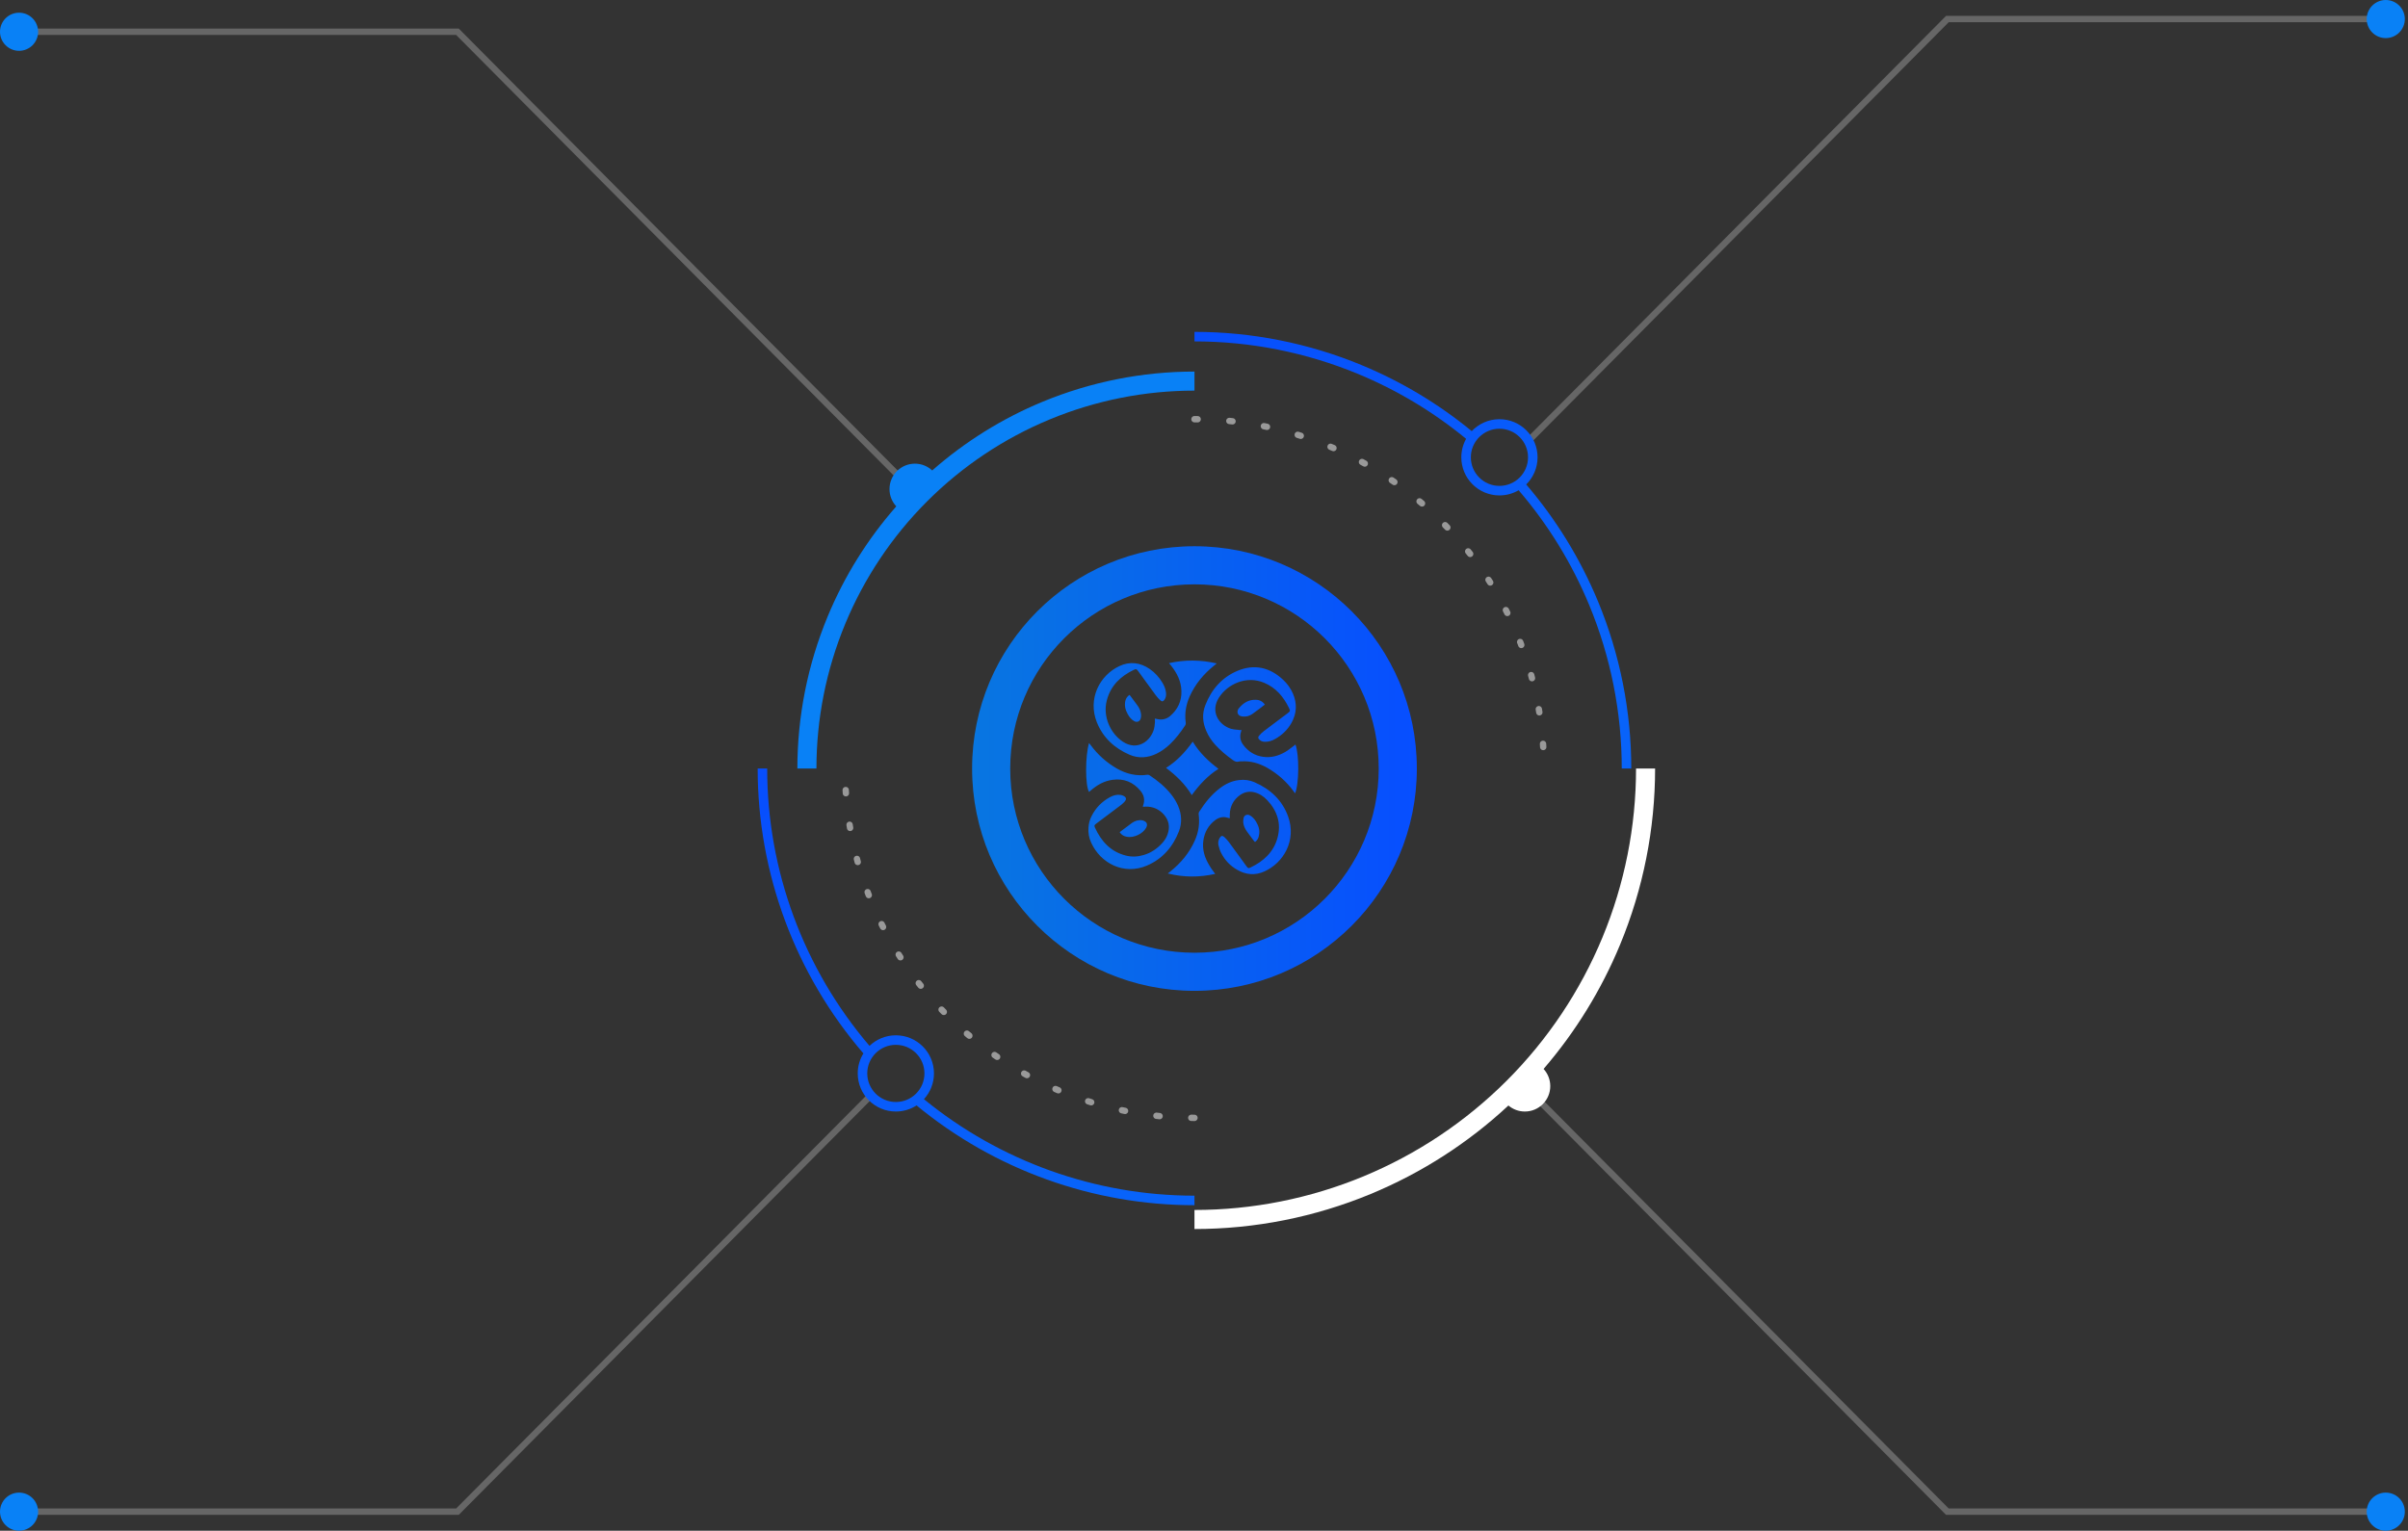 <svg width="379" height="241" viewBox="0 0 379 241" fill="none" xmlns="http://www.w3.org/2000/svg">
<rect x="0" y="0" width="379" height="241" fill="#333333" stroke="none"/>
<path opacity="0.25" d="M3 5H72L141.5 75" stroke="white"/>
<circle cx="3" cy="5" r="3" fill="#0981F6"/>
<path opacity="0.25" d="M3 238H72L137.032 172.5" stroke="white"/>
<circle r="3" transform="matrix(1 0 0 -1 3 238)" fill="#0981F6"/>
<path opacity="0.25" d="M375.5 238H306.5L240.5 171.525" stroke="white"/>
<circle cx="375.5" cy="238" r="3" transform="rotate(-180 375.5 238)" fill="#0981F6"/>
<path opacity="0.25" d="M375.5 3H306.5L240.971 69" stroke="white"/>
<circle r="3" transform="matrix(-1 0 0 1 375.5 3)" fill="#0981F6"/>
<path fill-rule="evenodd" clip-rule="evenodd" d="M217 121C217 137.016 204.016 150 188 150C171.984 150 159 137.016 159 121C159 104.984 171.984 92 188 92C204.016 92 217 104.984 217 121ZM223 121C223 140.33 207.33 156 188 156C168.67 156 153 140.33 153 121C153 101.67 168.67 86 188 86C207.33 86 223 101.67 223 121ZM195.35 115.124L195.35 115.123C195.365 115.073 195.382 115.012 195.407 114.937C195.357 114.937 195.31 114.938 195.265 114.939L195.265 114.939C195.139 114.943 195.034 114.947 194.94 114.915C194.861 114.907 194.782 114.899 194.703 114.891C194.38 114.86 194.059 114.829 193.752 114.743C191.821 114.14 190.442 112.03 191.864 109.812C193.264 107.659 196.214 106.324 198.993 107.508C200.818 108.283 202.028 109.704 202.876 111.47C203.11 111.944 203.067 111.987 202.643 112.31C202.233 112.618 201.822 112.924 201.412 113.231L201.412 113.231C200.592 113.843 199.771 114.456 198.951 115.087C198.654 115.303 198.378 115.583 198.144 115.862C197.975 116.078 198.017 116.25 198.208 116.444C198.442 116.681 198.717 116.767 199.036 116.788C199.651 116.81 200.203 116.638 200.712 116.336C201.794 115.733 202.664 114.893 203.279 113.795C204.107 112.288 204.171 110.759 203.492 109.187C203.131 108.369 202.622 107.659 201.985 107.056C199.863 105.053 197.402 104.493 194.728 105.635C192.309 106.668 190.675 108.542 189.721 110.996C189.169 112.374 189.275 113.752 189.869 115.109C190.209 115.906 190.697 116.616 191.27 117.262C192.097 118.166 193.031 118.942 194.028 119.652C194.346 119.889 194.643 120.018 195.025 119.889C195.131 119.867 195.259 119.867 195.386 119.867C196.829 119.781 198.187 120.169 199.439 120.879C201.094 121.827 202.494 123.054 203.619 124.605C203.683 124.712 203.746 124.798 203.831 124.906C204.468 123.506 204.51 118.812 203.895 117.219L203.576 117.477C203.435 117.578 203.296 117.683 203.157 117.788C202.879 117.999 202.6 118.209 202.303 118.382C201.221 119.006 200.075 119.329 198.823 119.157C197.529 118.985 196.468 118.339 195.683 117.284C195.216 116.681 195.089 115.97 195.322 115.216C195.331 115.19 195.34 115.159 195.35 115.124ZM179.874 127.016C179.883 126.978 179.888 126.948 179.893 126.922C179.899 126.888 179.904 126.858 179.916 126.822C180.234 125.961 180.065 125.185 179.492 124.496C178.346 123.118 176.882 122.537 175.121 122.774C173.805 122.946 172.702 123.57 171.704 124.432C171.651 124.475 171.604 124.518 171.556 124.561C171.508 124.604 171.46 124.647 171.407 124.69C170.792 123.635 170.792 119.049 171.407 116.982C171.464 117.068 171.521 117.135 171.577 117.202C171.605 117.235 171.634 117.269 171.662 117.305C172.787 118.833 174.166 120.061 175.8 121.008C177.285 121.848 178.898 122.235 180.595 121.977C180.701 121.956 180.829 121.999 180.935 122.063C182.229 122.924 183.417 123.893 184.372 125.121C184.796 125.659 185.136 126.219 185.412 126.843C185.985 128.178 186.07 129.535 185.56 130.87C184.605 133.346 182.95 135.241 180.531 136.274C176.882 137.846 173.211 135.908 171.747 132.679C171.386 131.925 171.259 131.107 171.322 130.267C171.365 129.643 171.513 129.061 171.789 128.523C172.447 127.188 173.444 126.176 174.739 125.487C175.269 125.207 175.821 125.056 176.436 125.164L176.479 125.174C176.555 125.193 176.641 125.214 176.712 125.25C177.306 125.487 177.37 125.831 176.945 126.284C176.733 126.499 176.5 126.714 176.245 126.886L172.553 129.664C172.235 129.901 172.192 129.966 172.341 130.31C173.338 132.485 174.824 134.1 177.2 134.703C178.134 134.939 179.067 134.896 180.001 134.616C181.189 134.272 182.187 133.583 183.014 132.636C183.332 132.269 183.587 131.86 183.757 131.387C184.181 130.202 183.99 129.147 183.163 128.221C182.399 127.382 181.444 126.973 180.319 126.994C180.192 127.016 180.043 127.016 179.874 127.016ZM183.797 137.523C186.322 138.148 188.763 138.148 191.266 137.588C191.163 137.44 191.059 137.302 190.958 137.168L190.958 137.167L190.958 137.167L190.958 137.167L190.958 137.167L190.957 137.167C190.749 136.89 190.554 136.629 190.396 136.339C189.633 135.112 189.187 133.798 189.399 132.334C189.59 130.978 190.227 129.901 191.288 129.104C191.882 128.674 192.54 128.523 193.261 128.76C193.323 128.791 193.385 128.8 193.464 128.81H193.464C193.493 128.814 193.524 128.819 193.558 128.824V128.2C193.601 126.951 194.131 125.939 195.128 125.207C195.807 124.712 196.571 124.539 197.399 124.733C198.205 124.927 198.884 125.379 199.457 125.982C201.027 127.662 201.685 129.643 201.07 131.903C200.454 134.164 198.863 135.607 196.826 136.576C196.486 136.748 196.423 136.705 196.168 136.361C195.773 135.824 195.386 135.287 195 134.751L195 134.751C194.473 134.02 193.948 133.292 193.41 132.571C193.197 132.291 192.964 132.033 192.709 131.796C192.412 131.516 192.179 131.559 191.967 131.925C191.754 132.291 191.691 132.679 191.776 133.066C191.882 133.497 192.009 133.928 192.2 134.294C192.773 135.413 193.601 136.296 194.683 136.92C196.083 137.739 197.547 137.868 199.011 137.2C202.024 135.844 204.083 132.313 202.746 128.566C201.812 125.961 199.924 124.238 197.462 123.161C196.677 122.817 195.85 122.709 195.001 122.817C193.876 122.946 192.879 123.42 191.988 124.109C190.651 125.121 189.633 126.413 188.741 127.812C188.678 127.898 188.635 128.049 188.657 128.178C188.847 129.6 188.657 130.978 188.084 132.27C187.214 134.272 185.856 135.887 184.179 137.222C184.073 137.308 183.967 137.394 183.797 137.523ZM181.763 113.127C181.862 113.146 181.954 113.168 182.041 113.189C182.159 113.217 182.269 113.244 182.378 113.256C183.036 113.343 183.651 113.17 184.161 112.74C185.37 111.706 186.007 110.371 185.943 108.756C185.901 107.249 185.243 105.957 184.33 104.816C184.304 104.784 184.279 104.753 184.254 104.722L184.254 104.722C184.178 104.629 184.102 104.536 183.991 104.407C186.516 103.847 188.956 103.868 191.502 104.45C191.333 104.579 191.227 104.665 191.142 104.751C189.465 106.086 188.129 107.68 187.237 109.661C186.665 110.953 186.431 112.331 186.622 113.73C186.643 113.946 186.622 114.096 186.495 114.269C185.816 115.302 185.052 116.293 184.161 117.154C183.524 117.757 182.824 118.273 182.039 118.661C180.638 119.329 179.196 119.436 177.795 118.833C175.44 117.821 173.615 116.163 172.639 113.73C171.175 110.07 173.021 106.345 176.204 104.859C177.838 104.105 179.45 104.299 180.935 105.311C181.784 105.892 182.463 106.646 182.994 107.55C183.27 108.024 183.461 108.519 183.524 109.079C183.567 109.467 183.503 109.833 183.291 110.156C183.079 110.457 182.888 110.5 182.633 110.264C182.357 110.027 182.124 109.747 181.912 109.467C181.373 108.746 180.848 108.018 180.321 107.287C179.935 106.751 179.548 106.214 179.153 105.677C178.898 105.333 178.814 105.29 178.453 105.462C176.395 106.452 174.824 107.917 174.209 110.242C173.509 112.869 174.846 115.56 176.755 116.788C178.983 118.252 181.063 116.723 181.614 114.828C181.699 114.538 181.729 114.221 181.76 113.909L181.76 113.909L181.76 113.909L181.76 113.909L181.76 113.909C181.768 113.827 181.775 113.746 181.784 113.666C181.784 113.552 181.778 113.456 181.773 113.366V113.366C181.768 113.285 181.763 113.209 181.763 113.127ZM191.777 121.051C190.186 119.845 188.785 118.51 187.725 116.766C186.536 118.424 185.221 119.845 183.523 120.9C185.136 122.106 186.515 123.441 187.576 125.185C188.764 123.549 190.08 122.128 191.777 121.051ZM199.078 110.931C198.441 111.426 197.826 111.9 197.19 112.352C196.871 112.589 196.489 112.761 196.086 112.804C195.81 112.826 195.513 112.826 195.259 112.74C194.813 112.589 194.665 112.137 194.855 111.728C194.898 111.641 194.94 111.555 195.004 111.491C195.704 110.651 196.553 110.134 197.656 110.177C198.229 110.177 198.696 110.414 199.078 110.931ZM176.811 130.576L176.81 130.576C176.616 130.724 176.42 130.872 176.223 131.021C176.499 131.43 176.86 131.645 177.284 131.731C178.367 131.99 179.873 131.301 180.404 130.31C180.414 130.288 180.425 130.262 180.435 130.235C180.446 130.208 180.457 130.181 180.467 130.159C180.595 129.858 180.531 129.556 180.276 129.363C180.128 129.255 179.937 129.169 179.767 129.147C179.173 129.061 178.642 129.233 178.176 129.556C177.715 129.888 177.265 130.23 176.811 130.576ZM197.526 132.571C197.442 132.485 197.378 132.42 197.314 132.334L197.118 132.073C196.838 131.701 196.549 131.318 196.274 130.935C195.977 130.525 195.744 130.052 195.68 129.535C195.659 129.277 195.68 128.997 195.744 128.738C195.871 128.308 196.317 128.157 196.72 128.372C197.144 128.609 197.442 128.954 197.696 129.363C198.099 130.03 198.333 130.762 198.142 131.559C198.078 131.968 197.887 132.313 197.526 132.571ZM177.845 109.488C177.819 109.462 177.792 109.435 177.771 109.402C177.432 109.639 177.241 109.919 177.135 110.285C176.944 111.039 177.113 111.749 177.474 112.395C177.729 112.869 178.047 113.278 178.514 113.537C178.959 113.795 179.447 113.58 179.553 113.063C179.596 112.891 179.617 112.697 179.596 112.503C179.553 111.965 179.341 111.491 179.023 111.06C178.843 110.813 178.657 110.565 178.471 110.318C178.286 110.07 178.1 109.822 177.92 109.575C177.898 109.542 177.872 109.515 177.845 109.488Z" fill="url(#paint0_linear)"/>
<path opacity="0.5" d="M188 66C195.223 66 202.375 67.423 209.048 70.187C215.72 72.951 221.784 77.002 226.891 82.109C231.998 87.216 236.049 93.279 238.813 99.952C241.577 106.625 243 113.777 243 121" stroke="white" stroke-linecap="round" stroke-dasharray="0.5 5"/>
<path opacity="0.5" d="M188 176C173.413 176 159.424 170.205 149.109 159.891C138.795 149.576 133 135.587 133 121" stroke="white" stroke-linecap="round" stroke-dasharray="0.5 5"/>
<path fill-rule="evenodd" clip-rule="evenodd" d="M188 58.5C179.792 58.5 171.665 60.117 164.082 63.258C157.733 65.888 151.87 69.543 146.723 74.07C146.009 73.406 145.052 73 144 73C141.791 73 140 74.791 140 77C140 78.052 140.406 79.009 141.07 79.723C136.543 84.87 132.887 90.733 130.258 97.082C127.117 104.665 125.5 112.792 125.5 121H128.5C128.5 113.186 130.039 105.449 133.029 98.23C136.019 91.011 140.402 84.452 145.927 78.927C151.452 73.402 158.011 69.019 165.23 66.029C172.449 63.039 180.186 61.5 188 61.5V58.5Z" fill="#0981F6"/>
<path fill-rule="evenodd" clip-rule="evenodd" d="M135.893 165.849C125.192 153.418 119.25 137.515 119.25 121H120.75C120.75 137.064 126.497 152.535 136.853 164.664C137.93 163.633 139.391 163 141 163C144.314 163 147 165.686 147 169C147 170.563 146.402 171.987 145.422 173.055C157.382 182.838 172.412 188.25 188 188.25V189.75C171.971 189.75 156.519 184.152 144.258 174.04C143.319 174.647 142.201 175 141 175C137.686 175 135 172.314 135 169C135 167.844 135.327 166.765 135.893 165.849ZM145.5 169C145.5 171.485 143.485 173.5 141 173.5C138.515 173.5 136.5 171.485 136.5 169C136.5 166.515 138.515 164.5 141 164.5C143.485 164.5 145.5 166.515 145.5 169Z" fill="url(#paint1_linear)"/>
<path fill-rule="evenodd" clip-rule="evenodd" d="M188 52.25C197.028 52.25 205.968 54.028 214.309 57.483C220.578 60.08 226.417 63.586 231.641 67.877C232.735 66.721 234.283 66 236 66C239.314 66 242 68.686 242 72C242 73.672 241.316 75.185 240.212 76.273C244.92 81.77 248.739 87.984 251.517 94.691C254.972 103.032 256.75 111.972 256.75 121H255.25C255.25 112.169 253.511 103.424 250.131 95.264C247.403 88.678 243.649 82.578 239.019 77.186C238.132 77.704 237.101 78 236 78C232.686 78 230 75.314 230 72C230 70.944 230.273 69.951 230.752 69.089C225.626 64.867 219.893 61.42 213.735 58.869C205.576 55.489 196.831 53.75 188 53.75V52.25ZM240.5 72C240.5 74.485 238.485 76.5 236 76.5C233.515 76.5 231.5 74.485 231.5 72C231.5 69.515 233.515 67.5 236 67.5C238.485 67.5 240.5 69.515 240.5 72Z" fill="url(#paint2_linear)"/>
<path fill-rule="evenodd" clip-rule="evenodd" d="M257.5 121C257.5 130.127 255.702 139.164 252.21 147.596C248.717 156.029 243.598 163.69 237.144 170.144C230.69 176.598 223.029 181.717 214.596 185.21C206.164 188.702 197.127 190.5 188 190.5V193.5C197.521 193.5 206.948 191.625 215.745 187.981C223.748 184.666 231.085 179.947 237.414 174.052C238.111 174.643 239.014 175 240 175C242.209 175 244 173.209 244 171C244 169.958 243.601 169.008 242.948 168.296C247.965 162.468 252.03 155.87 254.981 148.745C258.625 139.948 260.5 130.521 260.5 121H257.5Z" fill="white"/>
<defs>
<linearGradient id="paint0_linear" x1="153" y1="118.5" x2="223" y2="118.5" gradientUnits="userSpaceOnUse">
<stop stop-color="#0876E1"/>
<stop offset="1" stop-color="#074EFF"/>
</linearGradient>
<linearGradient id="paint1_linear" x1="119.25" y1="121.502" x2="186.996" y2="182.223" gradientUnits="userSpaceOnUse">
<stop stop-color="#074EFD"/>
<stop offset="0.823" stop-color="#0863FA"/>
</linearGradient>
<linearGradient id="paint2_linear" x1="188" y1="52.752" x2="255.746" y2="113.473" gradientUnits="userSpaceOnUse">
<stop stop-color="#074EFD"/>
<stop offset="0.823" stop-color="#0863FA"/>
</linearGradient>
</defs>
</svg>
